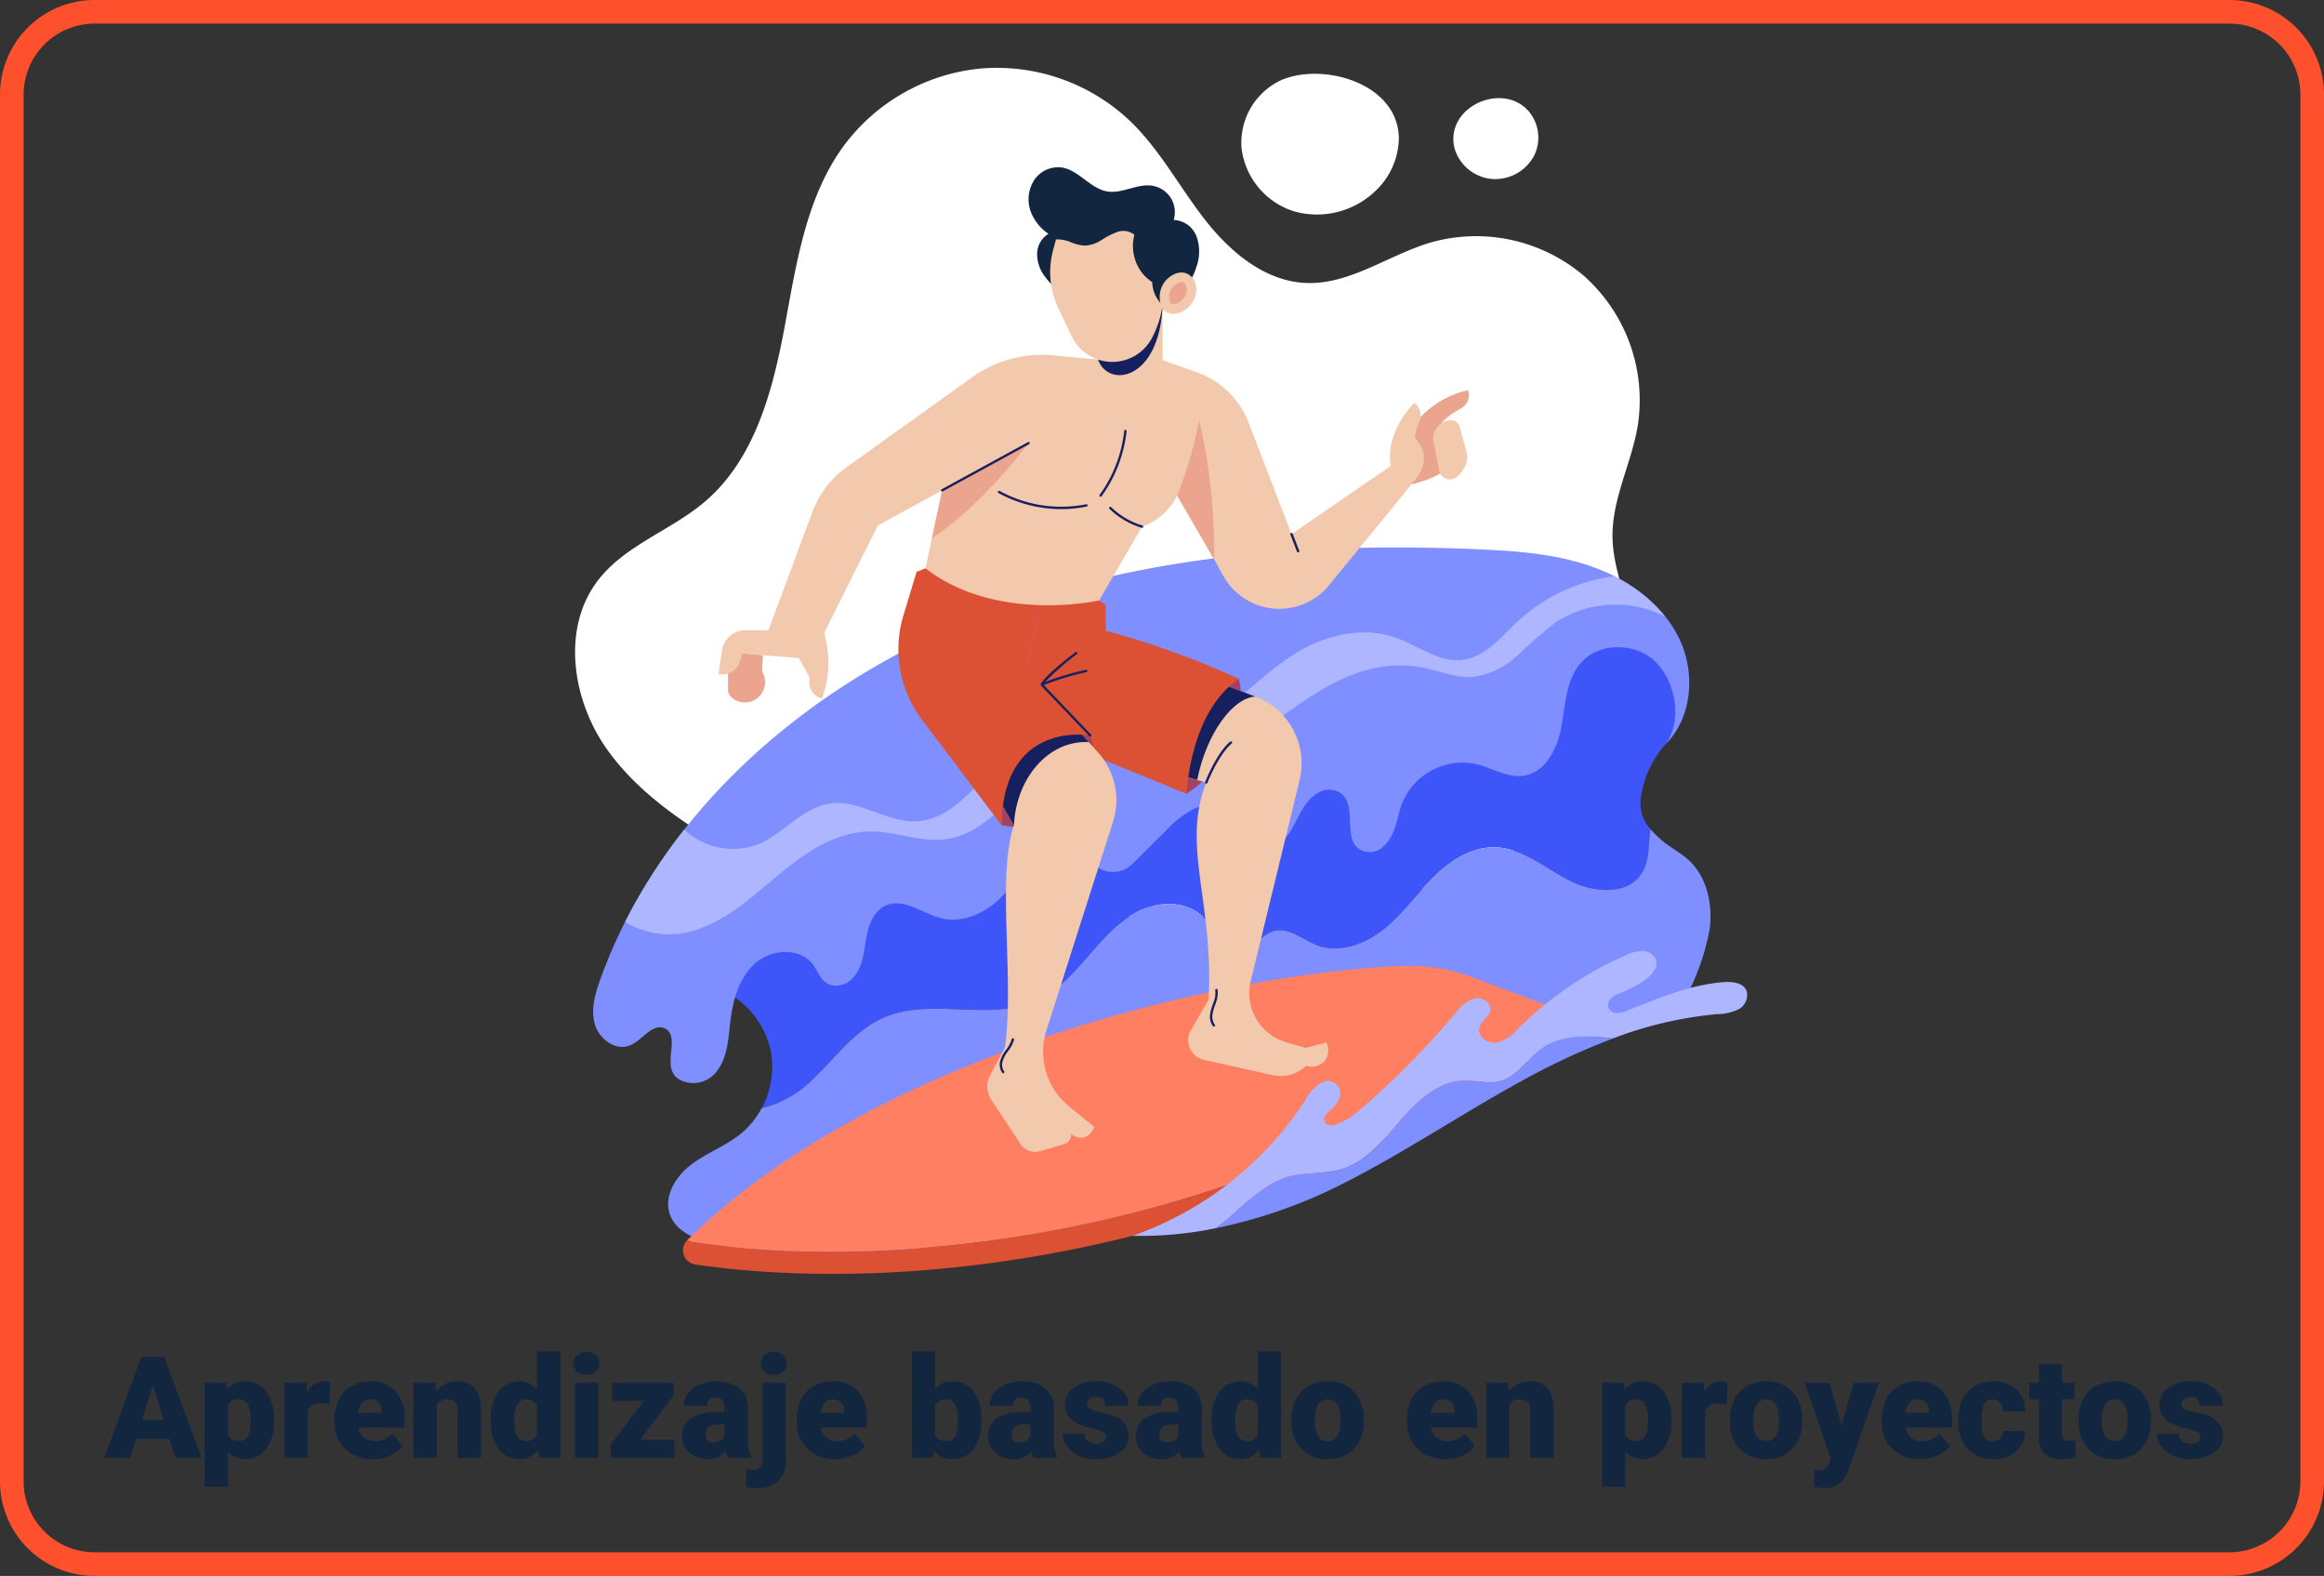 <svg xmlns="http://www.w3.org/2000/svg" width="295" height="200" viewBox="0 0 295 200">
  <rect x="0" y="0" width="295" height="200" fill="#333333" stroke="none"/>
  <g id="b1-h" transform="translate(-180 -1061)">
    <path id="Rectangle_5220" data-name="Rectangle 5220" d="M12,3a9.01,9.01,0,0,0-9,9V188a9.01,9.01,0,0,0,9,9H283a9.01,9.01,0,0,0,9-9V12a9.01,9.01,0,0,0-9-9H12m0-3H283a12,12,0,0,1,12,12V188a12,12,0,0,1-12,12H12A12,12,0,0,1,0,188V12A12,12,0,0,1,12,0Z" transform="translate(180 1061)" fill="#fe502d"/>
    <path id="Path_180069" data-name="Path 180069" d="M-126.483-2.391h-4.228L-131.449,0h-3.3l4.693-12.8h2.9L-122.423,0h-3.313Zm-3.489-2.382h2.751l-1.38-4.438Zm16.752.088a5.735,5.735,0,0,1-1,3.538A3.2,3.2,0,0,1-116.912.176a2.742,2.742,0,0,1-2.153-.958V3.656h-2.962V-9.51h2.769l.088.879a2.742,2.742,0,0,1,2.241-1.055,3.224,3.224,0,0,1,2.733,1.3,5.805,5.805,0,0,1,.976,3.564Zm-2.962-.185q0-2.531-1.477-2.531a1.394,1.394,0,0,0-1.406.756V-2.9a1.439,1.439,0,0,0,1.424.791q1.415,0,1.459-2.443Zm10.02-1.96-.976-.07a1.752,1.752,0,0,0-1.793.879V0h-2.962V-9.51h2.777l.1,1.222a2.294,2.294,0,0,1,2.083-1.4,2.888,2.888,0,0,1,.826.105Zm5.5,7A4.889,4.889,0,0,1-104.2-1.129a4.507,4.507,0,0,1-1.354-3.4v-.246a5.84,5.84,0,0,1,.541-2.575,3.955,3.955,0,0,1,1.578-1.727,4.763,4.763,0,0,1,2.461-.611,4.117,4.117,0,0,1,3.164,1.244,4.887,4.887,0,0,1,1.16,3.467v1.151h-5.889a2.135,2.135,0,0,0,.694,1.257,2.066,2.066,0,0,0,1.389.457,2.662,2.662,0,0,0,2.2-.984l1.354,1.6A3.784,3.784,0,0,1-98.477-.277,5.3,5.3,0,0,1-100.661.176ZM-101-7.4q-1.3,0-1.547,1.723h2.988v-.229a1.467,1.467,0,0,0-.36-1.1A1.434,1.434,0,0,0-101-7.4Zm8.253-2.109.1,1.116A3.225,3.225,0,0,1-89.93-9.686,2.713,2.713,0,0,1-87.71-8.8a4.226,4.226,0,0,1,.76,2.672V0h-2.971V-6a1.6,1.6,0,0,0-.29-1.059A1.342,1.342,0,0,0-91.266-7.4a1.413,1.413,0,0,0-1.292.686V0H-95.52V-9.51Zm7.058,4.685a5.809,5.809,0,0,1,.976-3.56,3.211,3.211,0,0,1,2.725-1.3,2.731,2.731,0,0,1,2.145,1V-13.5h2.971V0h-2.663l-.149-1.02A2.8,2.8,0,0,1-82,.176a3.205,3.205,0,0,1-2.689-1.3A5.993,5.993,0,0,1-85.685-4.825Zm2.962.185q0,2.531,1.477,2.531a1.458,1.458,0,0,0,1.406-.826V-6.557A1.419,1.419,0,0,0-81.229-7.4q-1.371,0-1.485,2.215ZM-72.062,0h-2.971V-9.51h2.971Zm-3.146-11.971a1.334,1.334,0,0,1,.457-1.043,1.718,1.718,0,0,1,1.187-.407,1.718,1.718,0,0,1,1.187.407,1.334,1.334,0,0,1,.457,1.043,1.334,1.334,0,0,1-.457,1.043,1.718,1.718,0,0,1-1.187.407,1.718,1.718,0,0,1-1.187-.407A1.334,1.334,0,0,1-75.208-11.971Zm8.464,9.686h4.333V0h-8.077V-1.652l4.219-5.572H-70.3V-9.51h7.8v1.6ZM-55.617,0A3.344,3.344,0,0,1-55.9-.853,2.754,2.754,0,0,1-58.184.176a3.374,3.374,0,0,1-2.285-.813,2.588,2.588,0,0,1-.94-2.043,2.66,2.66,0,0,1,1.143-2.338,5.821,5.821,0,0,1,3.322-.791h.914v-.5q0-1.316-1.134-1.316a.927.927,0,0,0-1.055,1.042h-2.962a2.655,2.655,0,0,1,1.173-2.239,4.931,4.931,0,0,1,2.993-.86,4.323,4.323,0,0,1,2.874.888A3.086,3.086,0,0,1-53.06-6.363v4.21a4.311,4.311,0,0,0,.4,2V0Zm-1.854-1.934a1.652,1.652,0,0,0,.918-.237,1.487,1.487,0,0,0,.523-.536V-4.228h-.861q-1.547,0-1.547,1.389a.848.848,0,0,0,.272.655A.986.986,0,0,0-57.472-1.934Zm9.237-7.576V.325a3.452,3.452,0,0,1-.967,2.6,3.714,3.714,0,0,1-2.672.914,6.308,6.308,0,0,1-1.4-.149V1.45a5.667,5.667,0,0,0,.835.079A1.084,1.084,0,0,0-51.205.308V-9.51Zm-3.19-2.461a1.334,1.334,0,0,1,.457-1.043,1.718,1.718,0,0,1,1.187-.407,1.718,1.718,0,0,1,1.187.407,1.334,1.334,0,0,1,.457,1.043,1.334,1.334,0,0,1-.457,1.043,1.718,1.718,0,0,1-1.187.407,1.718,1.718,0,0,1-1.187-.407A1.334,1.334,0,0,1-51.425-11.971ZM-41.959.176A4.889,4.889,0,0,1-45.5-1.129a4.507,4.507,0,0,1-1.354-3.4v-.246a5.84,5.84,0,0,1,.541-2.575,3.955,3.955,0,0,1,1.578-1.727,4.763,4.763,0,0,1,2.461-.611,4.117,4.117,0,0,1,3.164,1.244,4.887,4.887,0,0,1,1.16,3.467v1.151H-43.84a2.135,2.135,0,0,0,.694,1.257,2.066,2.066,0,0,0,1.389.457,2.662,2.662,0,0,0,2.2-.984l1.354,1.6A3.784,3.784,0,0,1-39.775-.277,5.3,5.3,0,0,1-41.959.176ZM-42.293-7.4q-1.3,0-1.547,1.723h2.988v-.229a1.467,1.467,0,0,0-.36-1.1A1.434,1.434,0,0,0-42.293-7.4Zm18.844,2.725a5.8,5.8,0,0,1-.967,3.595A3.238,3.238,0,0,1-27.141.176,2.81,2.81,0,0,1-29.479-.976L-29.6,0h-2.654V-13.5h2.962v4.755a2.711,2.711,0,0,1,2.136-.94,3.239,3.239,0,0,1,2.742,1.274,5.826,5.826,0,0,1,.967,3.586Zm-2.971-.189a3.866,3.866,0,0,0-.365-1.952A1.229,1.229,0,0,0-27.905-7.4a1.418,1.418,0,0,0-1.389.763v3.773a1.426,1.426,0,0,0,1.406.755,1.258,1.258,0,0,0,1.327-1.018A7.309,7.309,0,0,0-26.42-4.865ZM-16.787,0a3.344,3.344,0,0,1-.281-.853A2.754,2.754,0,0,1-19.354.176a3.374,3.374,0,0,1-2.285-.813,2.588,2.588,0,0,1-.94-2.043,2.66,2.66,0,0,1,1.143-2.338,5.821,5.821,0,0,1,3.322-.791h.914v-.5q0-1.316-1.134-1.316a.927.927,0,0,0-1.055,1.042h-2.962a2.655,2.655,0,0,1,1.173-2.239,4.931,4.931,0,0,1,2.993-.86,4.323,4.323,0,0,1,2.874.888,3.086,3.086,0,0,1,1.081,2.435v4.21a4.311,4.311,0,0,0,.4,2V0Zm-1.854-1.934a1.652,1.652,0,0,0,.918-.237,1.487,1.487,0,0,0,.523-.536V-4.228h-.861q-1.547,0-1.547,1.389a.848.848,0,0,0,.272.655A.986.986,0,0,0-18.642-1.934Zm11.03-.738a.684.684,0,0,0-.4-.606,6.016,6.016,0,0,0-1.5-.475A6.853,6.853,0,0,1-11.338-4.4a3.062,3.062,0,0,1-1.1-.971,2.319,2.319,0,0,1-.378-1.31,2.628,2.628,0,0,1,1.081-2.158A4.453,4.453,0,0,1-8.9-9.686a4.934,4.934,0,0,1,3.023.853A2.666,2.666,0,0,1-4.737-6.592H-7.708q0-1.143-1.2-1.143a1.194,1.194,0,0,0-.782.259.8.8,0,0,0-.316.646.737.737,0,0,0,.387.642,3.654,3.654,0,0,0,1.235.4,10.671,10.671,0,0,1,1.49.378A2.706,2.706,0,0,1-4.755-2.76,2.491,2.491,0,0,1-5.911-.642,5.068,5.068,0,0,1-8.9.176a5.172,5.172,0,0,1-2.18-.439,3.645,3.645,0,0,1-1.494-1.2,2.707,2.707,0,0,1-.536-1.591h2.769a1.145,1.145,0,0,0,.439.962,1.808,1.808,0,0,0,1.081.3,1.422,1.422,0,0,0,.91-.246A.787.787,0,0,0-7.611-2.672ZM1.986,0a3.344,3.344,0,0,1-.281-.853A2.754,2.754,0,0,1-.58.176,3.374,3.374,0,0,1-2.865-.637a2.588,2.588,0,0,1-.94-2.043A2.66,2.66,0,0,1-2.663-5.019,5.821,5.821,0,0,1,.659-5.81h.914v-.5q0-1.316-1.134-1.316A.927.927,0,0,0-.615-6.587H-3.577A2.655,2.655,0,0,1-2.4-8.825a4.931,4.931,0,0,1,2.993-.86A4.323,4.323,0,0,1,3.463-8.8,3.086,3.086,0,0,1,4.544-6.363v4.21a4.311,4.311,0,0,0,.4,2V0ZM.132-1.934a1.652,1.652,0,0,0,.918-.237,1.487,1.487,0,0,0,.523-.536V-4.228H.712q-1.547,0-1.547,1.389a.848.848,0,0,0,.272.655A.986.986,0,0,0,.132-1.934ZM5.81-4.825a5.809,5.809,0,0,1,.976-3.56,3.211,3.211,0,0,1,2.725-1.3,2.731,2.731,0,0,1,2.145,1V-13.5h2.971V0H11.962l-.149-1.02a2.8,2.8,0,0,1-2.32,1.2A3.205,3.205,0,0,1,6.8-1.125,5.993,5.993,0,0,1,5.81-4.825Zm2.962.185q0,2.531,1.477,2.531a1.458,1.458,0,0,0,1.406-.826V-6.557A1.419,1.419,0,0,0,10.266-7.4Q8.895-7.4,8.78-5.186Zm7.163-.2a5.613,5.613,0,0,1,.554-2.536,3.96,3.96,0,0,1,1.591-1.709,4.791,4.791,0,0,1,2.435-.6A4.373,4.373,0,0,1,23.88-8.363a5.076,5.076,0,0,1,1.23,3.6v.105a4.925,4.925,0,0,1-1.235,3.529A4.384,4.384,0,0,1,20.531.176a4.434,4.434,0,0,1-3.261-1.217,4.761,4.761,0,0,1-1.327-3.3Zm2.962.185a3.538,3.538,0,0,0,.413,1.934,1.376,1.376,0,0,0,1.222.615q1.582,0,1.617-2.435v-.3q0-2.558-1.635-2.558-1.485,0-1.608,2.206ZM35.5.176a4.889,4.889,0,0,1-3.542-1.305,4.507,4.507,0,0,1-1.354-3.4v-.246a5.84,5.84,0,0,1,.541-2.575,3.955,3.955,0,0,1,1.578-1.727,4.763,4.763,0,0,1,2.461-.611,4.117,4.117,0,0,1,3.164,1.244,4.887,4.887,0,0,1,1.16,3.467v1.151H33.618a2.135,2.135,0,0,0,.694,1.257,2.066,2.066,0,0,0,1.389.457,2.662,2.662,0,0,0,2.2-.984l1.354,1.6A3.784,3.784,0,0,1,37.683-.277,5.3,5.3,0,0,1,35.5.176ZM35.165-7.4q-1.3,0-1.547,1.723h2.988v-.229a1.467,1.467,0,0,0-.36-1.1A1.434,1.434,0,0,0,35.165-7.4ZM43.418-9.51l.1,1.116A3.225,3.225,0,0,1,46.23-9.686,2.713,2.713,0,0,1,48.45-8.8a4.226,4.226,0,0,1,.76,2.672V0H46.239V-6a1.6,1.6,0,0,0-.29-1.059A1.342,1.342,0,0,0,44.895-7.4a1.413,1.413,0,0,0-1.292.686V0H40.641V-9.51ZM64.16-4.685a5.735,5.735,0,0,1-1,3.538A3.2,3.2,0,0,1,60.469.176a2.742,2.742,0,0,1-2.153-.958V3.656H55.354V-9.51h2.769l.088.879a2.742,2.742,0,0,1,2.241-1.055,3.224,3.224,0,0,1,2.733,1.3,5.805,5.805,0,0,1,.976,3.564ZM61.2-4.869Q61.2-7.4,59.722-7.4a1.394,1.394,0,0,0-1.406.756V-2.9a1.439,1.439,0,0,0,1.424.791q1.415,0,1.459-2.443Zm10.02-1.96-.976-.07a1.752,1.752,0,0,0-1.793.879V0H65.487V-9.51h2.777l.1,1.222a2.294,2.294,0,0,1,2.083-1.4,2.888,2.888,0,0,1,.826.105ZM71.6-4.843a5.613,5.613,0,0,1,.554-2.536A3.96,3.96,0,0,1,73.74-9.088a4.791,4.791,0,0,1,2.435-.6,4.373,4.373,0,0,1,3.366,1.323,5.076,5.076,0,0,1,1.23,3.6v.105a4.925,4.925,0,0,1-1.235,3.529A4.384,4.384,0,0,1,76.192.176a4.434,4.434,0,0,1-3.261-1.217,4.761,4.761,0,0,1-1.327-3.3Zm2.962.185a3.538,3.538,0,0,0,.413,1.934,1.376,1.376,0,0,0,1.222.615q1.582,0,1.617-2.435v-.3q0-2.558-1.635-2.558-1.485,0-1.608,2.206Zm11.188.51L87.328-9.51H90.5l-3.876,11.1-.167.4A2.944,2.944,0,0,1,83.54,3.841a4.642,4.642,0,0,1-1.222-.175V1.556h.387a2.026,2.026,0,0,0,.954-.18,1.094,1.094,0,0,0,.488-.647L84.384.1l-3.3-9.605h3.164ZM95.757.176a4.889,4.889,0,0,1-3.542-1.305,4.507,4.507,0,0,1-1.354-3.4v-.246A5.84,5.84,0,0,1,91.4-7.348a3.955,3.955,0,0,1,1.578-1.727,4.763,4.763,0,0,1,2.461-.611A4.117,4.117,0,0,1,98.6-8.442a4.887,4.887,0,0,1,1.16,3.467v1.151H93.876a2.135,2.135,0,0,0,.694,1.257,2.066,2.066,0,0,0,1.389.457,2.662,2.662,0,0,0,2.2-.984l1.354,1.6A3.784,3.784,0,0,1,97.941-.277,5.3,5.3,0,0,1,95.757.176ZM95.423-7.4q-1.3,0-1.547,1.723h2.988v-.229a1.467,1.467,0,0,0-.36-1.1A1.434,1.434,0,0,0,95.423-7.4Zm9.554,5.291a1.317,1.317,0,0,0,.967-.338,1.241,1.241,0,0,0,.334-.945h2.777a3.288,3.288,0,0,1-1.121,2.566,4.168,4.168,0,0,1-2.887,1,4.22,4.22,0,0,1-3.27-1.3,5.125,5.125,0,0,1-1.2-3.6v-.123a5.792,5.792,0,0,1,.532-2.544,3.872,3.872,0,0,1,1.534-1.7,4.573,4.573,0,0,1,2.373-.593,4.116,4.116,0,0,1,2.944,1.028,3.647,3.647,0,0,1,1.09,2.786h-2.777A1.626,1.626,0,0,0,105.917-7a1.244,1.244,0,0,0-.967-.4q-1.151,0-1.345,1.468a10.357,10.357,0,0,0-.062,1.283,4.068,4.068,0,0,0,.343,1.986A1.187,1.187,0,0,0,104.977-2.109Zm8.78-9.765V-9.51h1.564v2.057h-1.564V-3.1a1.111,1.111,0,0,0,.193.747,1.037,1.037,0,0,0,.765.211,4.345,4.345,0,0,0,.738-.053V-.079a5.466,5.466,0,0,1-1.67.255,3.1,3.1,0,0,1-2.259-.721,2.954,2.954,0,0,1-.729-2.188v-4.72h-1.213V-9.51h1.213v-2.364Zm2.092,7.031a5.613,5.613,0,0,1,.554-2.536,3.96,3.96,0,0,1,1.591-1.709,4.791,4.791,0,0,1,2.435-.6,4.373,4.373,0,0,1,3.366,1.323,5.076,5.076,0,0,1,1.23,3.6v.105a4.925,4.925,0,0,1-1.235,3.529A4.384,4.384,0,0,1,120.445.176a4.434,4.434,0,0,1-3.261-1.217,4.761,4.761,0,0,1-1.327-3.3Zm2.962.185a3.538,3.538,0,0,0,.413,1.934,1.376,1.376,0,0,0,1.222.615q1.582,0,1.617-2.435v-.3q0-2.558-1.635-2.558-1.485,0-1.608,2.206Zm12.5,1.986a.684.684,0,0,0-.4-.606,6.016,6.016,0,0,0-1.5-.475,6.853,6.853,0,0,1-1.828-.646,3.062,3.062,0,0,1-1.1-.971,2.319,2.319,0,0,1-.378-1.31,2.628,2.628,0,0,1,1.081-2.158,4.453,4.453,0,0,1,2.83-.848,4.934,4.934,0,0,1,3.023.853,2.666,2.666,0,0,1,1.143,2.241h-2.971q0-1.143-1.2-1.143a1.194,1.194,0,0,0-.782.259.8.8,0,0,0-.316.646.737.737,0,0,0,.387.642,3.654,3.654,0,0,0,1.235.4,10.671,10.671,0,0,1,1.49.378,2.706,2.706,0,0,1,2.145,2.646,2.491,2.491,0,0,1-1.156,2.118,5.068,5.068,0,0,1-2.993.817,5.172,5.172,0,0,1-2.18-.439,3.645,3.645,0,0,1-1.494-1.2,2.707,2.707,0,0,1-.536-1.591h2.769a1.145,1.145,0,0,0,.439.962,1.808,1.808,0,0,0,1.081.3,1.422,1.422,0,0,0,.91-.246A.787.787,0,0,0,131.309-2.672Z" transform="translate(328 1246)" fill="#12263f"/>
    <g id="Group_117323" data-name="Group 117323" transform="translate(-12.88 1323.275)">
      <g id="Group_117302" data-name="Group 117302" transform="translate(265.88 -253.673)">
        <path id="Path_179585" data-name="Path 179585" d="M269.921-167.194c-4.453-6.283-5.811-15.454-1.066-21.519,3.466-4.432,9.274-6.274,13.546-9.935,6.243-5.35,8.537-13.906,10.047-21.987s2.712-16.612,7.6-23.22a24.584,24.584,0,0,1,17.475-9.738,24.583,24.583,0,0,1,18.845,6.714c3.756,3.624,6.234,8.342,9.442,12.459s7.627,7.839,12.841,8.056c5.582.231,10.457-3.542,15.814-5.129a21.1,21.1,0,0,1,19.6,4.343,21.1,21.1,0,0,1,6.7,18.925c-.8,4.78-3.276,9.285-3.2,14.132.058,3.95,1.808,7.667,2.493,11.557,1.874,10.647-4.694,21.443-13.739,27.365s-20.112,7.822-30.888,8.694a196.107,196.107,0,0,1-39.193-.774c-10.219-1.229-22.39-2.184-31.421-7.521C279.259-158.056,273.7-161.86,269.921-167.194Z" transform="translate(-265.88 253.673)" fill="#fff"/>
        <path id="Path_179586" data-name="Path 179586" d="M381.189-251.944a8.729,8.729,0,0,0-5.178,8.831,9.608,9.608,0,0,0,6.71,7.908,10.7,10.7,0,0,0,10.185-2.527,9.366,9.366,0,0,0,3.057-6.862C395.8-251.393,386.6-254.12,381.189-251.944Z" transform="translate(-291.398 253.442)" fill="#fff"/>
        <path id="Path_179587" data-name="Path 179587" d="M411.143-242.333a5.423,5.423,0,0,0,5.122,3.949,5.6,5.6,0,0,0,4.989-2.97,5.19,5.19,0,0,0-.74-5.705C417.087-250.8,409.918-247.464,411.143-242.333Z" transform="translate(-299.52 252.51)" fill="#fff"/>
      </g>
      <g id="Group_117305" data-name="Group 117305" transform="translate(268.169 -192.796)">
        <g id="Group_117303" data-name="Group 117303" transform="translate(9.526 8.468)">
          <path id="Path_179588" data-name="Path 179588" d="M310.306-112.18c6.07-2.69,13.588.578,19.6-2.249,2.582-1.215,4.542-3.416,6.411-5.572s3.793-4.379,6.34-5.665,5.908-1.407,8.041.488c1.753,1.558,2.984,4.46,5.307,4.139,1.49-.206,2.46-1.771,3.913-2.16,1.9-.509,3.633,1.108,5.471,1.805,2.819,1.069,6.05-.118,8.41-1.995s4.128-4.385,6.258-6.519,4.868-3.97,7.883-3.908c3.442.071,6.288,2.532,9.333,4.141s7.5,2.054,9.33-.863c.914-1.458.842-3.3,1.024-5.007.021-.191.049-.384.082-.578a4.807,4.807,0,0,1-1.248-3.813,12.853,12.853,0,0,1,3.11-6.919c3.322-4.709,2.113-7.5,2.113-7.5-1-4.23-5.188-7.525-9.418-8.525s-8.657-.38-12.943.337a299.93,299.93,0,0,0-51.1,13.264c-8.558,3.047-17.186,6.027-25.444,9.813-5.273,2.417-10.5,5.085-14.909,8.859s-7.962,8.779-9.047,14.477a11.106,11.106,0,0,1,7.253,8.345,11.056,11.056,0,0,1-1.194,7.079,13.882,13.882,0,0,0,6.463-3.638C304.237-107.1,306.654-110.562,310.306-112.18Z" transform="translate(-283.012 163.403)" fill="#3e55f9"/>
          <path id="Path_179589" data-name="Path 179589" d="M410.768-123.99c-1.087-.988-2.445-1.639-3.537-2.62a13.959,13.959,0,0,1-1.275-1.281c-.033.194-.061.387-.082.578-.182,1.712-.11,3.549-1.024,5.007-1.829,2.918-6.285,2.472-9.33.863s-5.891-4.07-9.333-4.141c-3.015-.062-5.752,1.775-7.883,3.908s-3.9,4.641-6.258,6.519-5.591,3.064-8.41,2c-1.838-.7-3.572-2.314-5.471-1.805-1.453.389-2.423,1.954-3.913,2.16-2.323.321-3.554-2.581-5.307-4.139-2.133-1.9-5.495-1.775-8.041-.488s-4.47,3.509-6.34,5.665-3.829,4.356-6.411,5.572c-6.007,2.828-13.525-.441-19.6,2.249-3.653,1.618-6.069,5.083-8.967,7.833a13.882,13.882,0,0,1-6.463,3.638,10.716,10.716,0,0,1-2.693,3.275c-1.913,1.542-4.3,2.4-6.255,3.882s-3.513,4.018-2.691,6.335c.813,2.292,3.484,3.266,5.865,3.76,23.315,4.836,47.471-4.28,70.408-10.673,8.827-2.46,17.281-6.073,25.707-9.676,8.558-3.659,18.243-7.006,26.8-10.666a29.883,29.883,0,0,0,3.2-8.963C413.873-118.361,413.124-121.846,410.768-123.99Z" transform="translate(-281.26 155.171)" fill="#808fff"/>
        </g>
        <g id="Group_117304" data-name="Group 117304">
          <path id="Path_179590" data-name="Path 179590" d="M330.145-136.226a5.939,5.939,0,0,0-6.855,2.679,17.262,17.262,0,0,1-2.912,3.792c-1.941,1.834-4.706,3.016-7.3,2.391-2.415-.581-4.793-2.631-7.064-1.626-1.449.641-2.133,2.308-2.433,3.864-.364,1.881-.4,3.907-1.8,5.385a2.812,2.812,0,0,1-2.507.888c-1.477-.267-1.768-1.63-2.492-2.618-1.6-2.186-5.175-2.03-7.239-.274s-2.9,4.564-3.234,7.254c-.287,2.292-.352,4.787-1.79,6.59a3.728,3.728,0,0,1-4.067,1.275c-3.579-1.138-.184-5.617-2.478-6.753-1.541-.762-2.822,1.449-4.4,2.132-1.808.783-3.948-.767-4.494-2.661s.043-3.913.712-5.767c7.521-20.829,25.625-36.692,46.079-45.181s43.112-10.291,65.237-9.343c4.881.21,9.828.562,14.441,2.171s8.919,4.635,11.1,9.009,1.781,10.177-1.7,13.609c2.185-2.911,1.413-7.739-1.1-10.368s-7.339-2.7-9.68.084c-1.8,2.139-1.888,5.17-2.381,7.919s-1.937,5.826-4.691,6.3c-2.113.363-4.105-.975-6.192-1.47a8.286,8.286,0,0,0-9.3,4.85c-.754,1.907-.777,4.1-2.427,5.616a2.5,2.5,0,0,1-3.124.3c-2.155-1.55.033-5.9-2.64-7.254a2.707,2.707,0,0,0-2.643.216c-2.439,1.534-2.573,4.647-4.774,6.379a3.044,3.044,0,0,1-2.48.669c-2.252-.474-2.394-3.4-4.044-4.756a4.233,4.233,0,0,0-4.32-.327,12.443,12.443,0,0,0-3.587,2.773l-4.282,4.24a3.513,3.513,0,0,1-5.564-.9l-.027-.048A2.605,2.605,0,0,0,330.145-136.226Z" transform="translate(-268.86 174.426)" fill="#808fff"/>
          <path id="Path_179591" data-name="Path 179591" d="M283.531-124.917c3.984-1.418,7.14-4.441,10.408-7.125s7.049-5.2,11.277-5.239c3.289-.034,6.529,1.448,9.781.961,3.912-.585,6.8-3.8,9.607-6.585s6.51-5.479,10.373-4.629a39.449,39.449,0,0,1,4.467,1.785c4.943,1.746,10.38-.662,14.665-3.68,6.63-4.669,13.109-10.5,21.882-8.522,1.9.428,3.786,1.186,5.733,1.056a10.224,10.224,0,0,0,5.725-2.752,59.806,59.806,0,0,1,4.888-4.221,13.917,13.917,0,0,1,13.822-.7,19.364,19.364,0,0,0-6.461-5.11,22.369,22.369,0,0,0-12.233,5.716c-2.124,1.989-4.13,4.545-7.018,4.9-3.049.377-5.728-1.867-8.635-2.864-3.756-1.288-7.983-.432-11.5,1.417-7.086,3.725-13.45,13.808-22.54,12.144-2.875-.526-5.473-2.388-8.4-2.367-3.789.026-6.752,3.132-9.208,6.016s-5.361,6.02-9.148,6.145c-3.7.122-7.11-2.763-10.785-2.278-3.518.464-5.915,3.807-9.185,5.182a9.063,9.063,0,0,1-9.4-1.848,70.085,70.085,0,0,0-7.5,11.7A10.705,10.705,0,0,0,283.531-124.917Z" transform="translate(-270.085 173.326)" fill="#adb6ff"/>
        </g>
      </g>
      <g id="Group_117321" data-name="Group 117321" transform="translate(279.58 -241.061)">
        <g id="Group_117306" data-name="Group 117306" transform="translate(0 101.361)">
          <path id="Path_179592" data-name="Path 179592" d="M393.368-98.708c-.015.015-.025.032-.04.046C363.1-72.285,316.193-64.145,285.025-68.7a1.778,1.778,0,0,1-.748-.288l-.015.015a1.814,1.814,0,0,0,.987,3.093c31.167,4.555,78.072-3.584,108.3-29.961A1.812,1.812,0,0,0,393.368-98.708Z" transform="translate(-283.714 103.778)" fill="#dc5133"/>
          <path id="Path_179593" data-name="Path 179593" d="M393.5-100.192c.015-.014.025-.031.04-.046a1.837,1.837,0,0,0-.373-.2l-9.114-3.432a22.181,22.181,0,0,0-8.395-1.43c-20.364.532-66.4,10.325-91.21,34.781a1.778,1.778,0,0,0,.748.288C316.362-65.675,363.267-73.815,393.5-100.192Z" transform="translate(-283.884 105.308)" fill="#ff7f63"/>
        </g>
        <g id="Group_117320" data-name="Group 117320" transform="translate(4.503)">
          <g id="Group_117310" data-name="Group 117310" transform="translate(22.835 50.904)">
            <path id="Path_179594" data-name="Path 179594" d="M372.743-152.824c1.963,9.287-6.645,14.573-6.645,14.573C358.849-148.066,367.608-154.938,372.743-152.824Z" transform="translate(-329.51 166.868)" fill="#a34262"/>
            <g id="Group_117307" data-name="Group 117307" transform="translate(32.435 14.195)">
              <path id="Path_179595" data-name="Path 179595" d="M369.554-152.511l5.549,2.085a9.061,9.061,0,0,1,5.618,10.623l-6.2,25.479a6.5,6.5,0,0,0,.878,5.1h0a6.5,6.5,0,0,0,3.65,2.686l2.432.7,2.643-.68a2.208,2.208,0,0,1-.254,2.383,2.174,2.174,0,0,1-2.311.556h0a4.691,4.691,0,0,1-4.269,1.2l-8.717-1.942a2.548,2.548,0,0,1-1.648-3.769l2.248-3.86c.68-12.383-3.473-19.481-.3-27.56l-4.3-1.208C365.1-146.848,369.554-152.511,369.554-152.511Z" transform="translate(-362.23 152.511)" fill="#f2c9ad"/>
              <path id="Path_179596" data-name="Path 179596" d="M361.524-147.578l7.324-4.933,5.549,2.085c-2.832.171-6.178,4.61-7.379,10.579l-3.153-.885Z" transform="translate(-361.524 152.511)" fill="#17205e"/>
            </g>
            <path id="Path_179597" data-name="Path 179597" d="M342.274-165.082l7.405-.6.83.6v3.251a107.08,107.08,0,0,1,16.913,6.116c-6.267,4.153-6.645,14.573-6.645,14.573L345.6-147.334l-5.211-9.741Z" transform="translate(-324.19 169.76)" fill="#dc5133"/>
            <path id="Path_179598" data-name="Path 179598" d="M347.391-143.672c2.492,7.475-3.775,12.76-11.25,11.4C332.894-142.615,341.124-146.768,347.391-143.672Z" transform="translate(-323.035 164.89)" fill="#a34262"/>
            <g id="Group_117308" data-name="Group 117308" transform="translate(11.283 18.524)">
              <path id="Path_179599" data-name="Path 179599" d="M345.25-144.733l2.822,3.163a9.058,9.058,0,0,1,1.871,8.788l-8.446,26.46a8.946,8.946,0,0,0-.149,4.92h0a8.95,8.95,0,0,0,3.037,4.751l3.155,2.558A1.852,1.852,0,0,1,346.3-92.76a1.7,1.7,0,0,1-1.672-.48h0a1.24,1.24,0,0,1-.883,1.357L340.72-91a2.294,2.294,0,0,1-2.693-1.178h0l-3.536-5.344a3.02,3.02,0,0,1-.145-3.09l1.869-3.5c1.258-8.406-1.057-21.8,1.158-28.24l-2.488-4.228C336.491-144.733,341.777-145.639,345.25-144.733Z" transform="translate(-333.989 146.445)" fill="#f2c9ad"/>
              <path id="Path_179600" data-name="Path 179600" d="M337.466-132.781c.29-6.079,4.448-10.815,9.5-10.561l-1.626-1.822-3.9-1.712-7.047,5.638.582,4.229Z" transform="translate(-334.083 146.876)" fill="#17205e"/>
            </g>
            <path id="Path_179601" data-name="Path 179601" d="M322.743-170.99l-1.133.453-1.676,5.555a14.823,14.823,0,0,0,2.361,13.213l10.113,13.4c.151-13.44,11.25-11.4,11.25-11.4L335.5-158.3l1.882-8.008Z" transform="translate(-319.301 170.99)" fill="#dc5133"/>
            <g id="Group_117309" data-name="Group 117309" transform="translate(12.863 10.621)">
              <path id="Path_179602" data-name="Path 179602" d="M343.2-152.962a36,36,0,0,1,5.405-1.638.151.151,0,0,0,.117-.178.151.151,0,0,0-.179-.117,36.9,36.9,0,0,0-5.166,1.534,33.018,33.018,0,0,1,4.029-3.531.152.152,0,0,0,.03-.212.151.151,0,0,0-.211-.03c-.149.111-3.657,2.751-4.417,4.039,0,0,0,.008,0,.012a.236.236,0,0,0-.007.034.138.138,0,0,0,0,.071c0,.006,0,.012,0,.019s.014.015.02.023,0,.015.01.022l6.165,6.451a.152.152,0,0,0,.109.047.152.152,0,0,0,.1-.042.151.151,0,0,0,0-.214Z" transform="translate(-337.61 157.163)" fill="#17205e"/>
              <path id="Path_179603" data-name="Path 179603" d="M337.75-93.338a.148.148,0,0,0-.182.113,4.044,4.044,0,0,1-.713,1.347,4.144,4.144,0,0,0-.771,1.513,1.787,1.787,0,0,0,.286,1.411.148.148,0,0,0,.121.061.154.154,0,0,0,.091-.031.15.15,0,0,0,.029-.211,1.484,1.484,0,0,1-.23-1.171,3.853,3.853,0,0,1,.722-1.4,4.341,4.341,0,0,0,.76-1.451A.151.151,0,0,0,337.75-93.338Z" transform="translate(-336.046 142.37)" fill="#17205e"/>
              <path id="Path_179604" data-name="Path 179604" d="M371.581-101.5a.152.152,0,0,0-.124.174,3.06,3.06,0,0,1-.193,1.452q-.059.175-.121.35a6.452,6.452,0,0,0-.327,1.161,2.076,2.076,0,0,0,.346,1.594.153.153,0,0,0,.118.055.151.151,0,0,0,.094-.033.151.151,0,0,0,.023-.213,1.778,1.778,0,0,1-.282-1.358,6.167,6.167,0,0,1,.313-1.106c.041-.118.084-.237.123-.356a3.379,3.379,0,0,0,.2-1.6A.147.147,0,0,0,371.581-101.5Z" transform="translate(-344.098 144.261)" fill="#17205e"/>
              <path id="Path_179605" data-name="Path 179605" d="M373.383-142.325a.151.151,0,0,0-.211-.034c-.062.046-1.563,1.165-3.184,5.124a.152.152,0,0,0,.082.2.153.153,0,0,0,.058.011.151.151,0,0,0,.14-.094c1.582-3.863,3.067-4.982,3.083-4.994A.15.15,0,0,0,373.383-142.325Z" transform="translate(-343.911 153.738)" fill="#17205e"/>
            </g>
          </g>
          <g id="Group_117317" data-name="Group 117317" transform="translate(0 17.519)">
            <path id="Path_179606" data-name="Path 179606" d="M403.986-195.478a11.882,11.882,0,0,1,7.249-4.933h0a1.877,1.877,0,0,1-.866,2.293,11.661,11.661,0,0,0-2.457,1.784l1.057,5.487c-1.359,1.611-4.908,2.391-4.908,2.391Z" transform="translate(-316.097 211.196)" fill="#eba58e"/>
            <path id="Path_179607" data-name="Path 179607" d="M291.148-155.55v3.228a1.317,1.317,0,0,0,.45.991h0a2.561,2.561,0,0,0,3.226.121h0a2.562,2.562,0,0,0,.849-2.984l-.2-.5.1-2.02-2.618-.22Z" transform="translate(-289.94 201.117)" fill="#eba58e"/>
            <path id="Path_179608" data-name="Path 179608" d="M377.54-191.711l-10.46,12.8a8.154,8.154,0,0,1-7.8,2.856h0a8.154,8.154,0,0,1-5.647-4.074L347.9-190.5l-.116.233a7.882,7.882,0,0,1-4.45,3.92h0l-5.436,9.363s-12.987,2.944-22.048-4.078l2.114-9.891-8.155,4.455-6.8,13.592.3,1.582a12.6,12.6,0,0,1-.456,6.381l-.142.418h0a2.169,2.169,0,0,1-1.617-2.244l.031-.475-1.359-2.416-7.173-.6-.241.878a2.45,2.45,0,0,1-2.779,1.765h0l.45-3.033a3,3,0,0,1,2.963-2.554h2.929l5.608-15.063a12.077,12.077,0,0,1,4.293-5.611L321.771-205.3a15.3,15.3,0,0,1,10.346-2.788l5.632.533v-5.8l8.194-1.095v6.959l4.435,1.59a10.875,10.875,0,0,1,6.476,6.328l5.46,14.179,12.585-8.658c-.7-4.581,3.021-8,3.021-8l.042.034a2.033,2.033,0,0,1,.551,2.4,6.89,6.89,0,0,0-.543,1.94C380.133-195.058,378.82-193.276,377.54-191.711Z" transform="translate(-289.576 214.45)" fill="#f2c9ad"/>
            <path id="Path_179609" data-name="Path 179609" d="M408.771-195.19l-.461.48a2.224,2.224,0,0,0-.582,1.959l.7,3.677a1.393,1.393,0,0,0,2.28.8,4.386,4.386,0,0,0,1.1-1.551,2.417,2.417,0,0,0,.106-1.586l-.873-3.2a1.168,1.168,0,0,0-1.45-.814Z" transform="translate(-316.955 210.051)" fill="#f2c9ad"/>
            <path id="Path_179610" data-name="Path 179610" d="M337.112-191.668l-10.971,5.993-1.3,6.079C331.426-183.938,337.112-191.668,337.112-191.668Z" transform="translate(-297.751 209.169)" fill="#eba58e"/>
            <path id="Path_179611" data-name="Path 179611" d="M365.351-185.871a51.942,51.942,0,0,0,2.8-9.6,73.369,73.369,0,0,1,1.9,17.677Z" transform="translate(-307.141 210.051)" fill="#eba58e"/>
            <path id="Path_179612" data-name="Path 179612" d="M352.285-207.551c1.309,3.684,7.831,2.677,8.194-6.9l-8.194,1.095Z" transform="translate(-304.112 214.45)" fill="#17205e"/>
            <g id="Group_117316" data-name="Group 117316" transform="translate(28.239 15.818)">
              <g id="Group_117311" data-name="Group 117311" transform="translate(7.228 7.739)">
                <path id="Path_179613" data-name="Path 179613" d="M343.8-181.463a16.54,16.54,0,0,1-7.972-2.039.151.151,0,0,1-.059-.205.153.153,0,0,1,.205-.059,16.231,16.231,0,0,0,10.976,1.685.153.153,0,0,1,.179.118.152.152,0,0,1-.118.178A15.989,15.989,0,0,1,343.8-181.463Z" transform="translate(-335.746 183.785)" fill="#17205e"/>
              </g>
              <g id="Group_117312" data-name="Group 117312" transform="translate(21.343 9.761)">
                <path id="Path_179614" data-name="Path 179614" d="M358.3-178.479a.2.2,0,0,1-.03,0,10.019,10.019,0,0,1-4.1-2.41.151.151,0,0,1,0-.214.152.152,0,0,1,.214,0,9.827,9.827,0,0,0,3.952,2.331.15.15,0,0,1,.118.177A.151.151,0,0,1,358.3-178.479Z" transform="translate(-354.12 181.152)" fill="#17205e"/>
              </g>
              <g id="Group_117313" data-name="Group 117313" transform="translate(20.115)">
                <path id="Path_179615" data-name="Path 179615" d="M352.672-185.366a.149.149,0,0,1-.089-.029.152.152,0,0,1-.034-.21,17.053,17.053,0,0,0,3.118-8.118.15.15,0,0,1,.167-.134.151.151,0,0,1,.134.167,17.356,17.356,0,0,1-3.173,8.262A.152.152,0,0,1,352.672-185.366Z" transform="translate(-352.521 193.859)" fill="#17205e"/>
              </g>
              <g id="Group_117314" data-name="Group 117314" transform="translate(0 1.532)">
                <path id="Path_179616" data-name="Path 179616" d="M326.487-185.569a.151.151,0,0,1-.133-.079.15.15,0,0,1,.061-.2l10.971-5.993a.149.149,0,0,1,.2.06.149.149,0,0,1-.06.2l-10.971,5.994A.153.153,0,0,1,326.487-185.569Z" transform="translate(-326.336 191.865)" fill="#17205e"/>
              </g>
              <g id="Group_117315" data-name="Group 117315" transform="translate(44.348 13.088)">
                <path id="Path_179617" data-name="Path 179617" d="M385.051-174.354a.152.152,0,0,1-.141-.1l-.833-2.166a.151.151,0,0,1,.086-.2.151.151,0,0,1,.2.086l.833,2.166a.15.15,0,0,1-.087.2A.147.147,0,0,1,385.051-174.354Z" transform="translate(-384.066 176.822)" fill="#17205e"/>
              </g>
            </g>
          </g>
          <g id="Group_117319" data-name="Group 117319" transform="translate(39.361)">
            <path id="Path_179618" data-name="Path 179618" d="M344.916-221.312a11,11,0,0,1-2.1-2.152,4.7,4.7,0,0,1-.914-2.824,3.02,3.02,0,0,1,1.437-2.509A5.919,5.919,0,0,1,341-231.879a4.519,4.519,0,0,1,.547-3.766,3.674,3.674,0,0,1,3.387-1.584c2.217.284,3.677,2.7,5.883,3.057,1.91.308,3.8-1.03,5.712-.724a3.443,3.443,0,0,1,2.342,1.556,3.44,3.44,0,0,1,.364,2.789,3.218,3.218,0,0,1,2.94,2.208,5.671,5.671,0,0,1-.07,3.774,8.318,8.318,0,0,1-1.9,3.262,9.341,9.341,0,0,1-7.369,2.444C350.175-219.05,346.977-219.611,344.916-221.312Z" transform="translate(-340.815 237.255)" fill="#12263f"/>
            <path id="Path_179619" data-name="Path 179619" d="M357.339-220.224a5.214,5.214,0,0,1-2.08-2.59,5.536,5.536,0,0,1-.187-3.418,2.249,2.249,0,0,0-2.123-.364,8.928,8.928,0,0,0-2.005,1.01,4.388,4.388,0,0,1-2.1.734,5.123,5.123,0,0,1-1.771-.409,4.726,4.726,0,0,0-1.776-.383c-.061,0-.122.01-.184.018l-.366,1.377a10.7,10.7,0,0,0,.678,7.347l1.69,3.554a5.7,5.7,0,0,0,5.819,3.214h0a5.7,5.7,0,0,0,4.361-2.98,12.606,12.606,0,0,0,1.356-4.178l0,0A4.19,4.19,0,0,1,357.339-220.224Z" transform="translate(-341.642 234.81)" fill="#f2c9ad"/>
            <g id="Group_117318" data-name="Group 117318" transform="translate(16.642 13.369)">
              <path id="Path_179620" data-name="Path 179620" d="M362.666-217.838a3.178,3.178,0,0,1,1.609-1.771,2.15,2.15,0,0,1,1.336-.209,1.867,1.867,0,0,1,1.22.932,2.557,2.557,0,0,1,.272,1.534,3.207,3.207,0,0,1-2.318,2.662,2.032,2.032,0,0,1-1.076.018C362.421-215.05,362.283-216.778,362.666-217.838Z" transform="translate(-362.479 219.852)" fill="#f2c9ad"/>
              <path id="Path_179621" data-name="Path 179621" d="M364.547-215.451a.5.5,0,0,1-.132-.015.35.35,0,0,1-.23-.213,1.987,1.987,0,0,1-.018-1.383,1.976,1.976,0,0,1,.991-1.091,1.169,1.169,0,0,1,.477-.126.5.5,0,0,1,.1.009.675.675,0,0,1,.406.336,1.358,1.358,0,0,1,.128.806,2.011,2.011,0,0,1-1.423,1.633A1.211,1.211,0,0,1,364.547-215.451Z" transform="translate(-362.844 219.487)" fill="#eba58e"/>
            </g>
          </g>
        </g>
      </g>
      <g id="Group_117322" data-name="Group 117322" transform="translate(336.635 -141.585)">
        <path id="Path_179622" data-name="Path 179622" d="M413.017-92.048c-1.789,1.311-3.016,3.519-5.16,4.088-1.493.4-3.067-.121-4.612-.084-3.273.08-5.934,2.581-8.072,5.061s-4.309,5.241-7.443,6.189c-2.161.653-4.516.342-6.694.936-2.832.772-5.016,2.955-7.218,4.9a24.947,24.947,0,0,1-2.063,1.654,63.545,63.545,0,0,0,15.714-5.443c7.9-3.951,15.239-8.931,22.986-13.177a88.47,88.47,0,0,1,11.67-5.443C418.934-93.8,415.561-93.912,413.017-92.048Z" transform="translate(-361.177 104.486)" fill="#808fff"/>
        <path id="Path_179623" data-name="Path 179623" d="M435.971-102.573c-.439-1.436-2.458-1.308-3.63-1.174-4.113.47-7.721,2.035-11.529,3.534a3.476,3.476,0,0,1-1.314.326,1.182,1.182,0,0,1-1.1-.664,1.21,1.21,0,0,1,.419-1.28,4.355,4.355,0,0,1,1.264-.663c1.36-.562,5.069-2.257,4.32-4.206a1.876,1.876,0,0,0-1.75-1.061,5.1,5.1,0,0,0-2.082.558,44.686,44.686,0,0,0-13.5,9.169,5.739,5.739,0,0,1-2.822,1.9c-1.135.2-2.509-.75-2.236-1.87.215-.882,1.3-1.39,1.4-2.293.107-.986-1.134-1.672-2.1-1.425a4.862,4.862,0,0,0-2.295,1.817,103.709,103.709,0,0,1-12.06,12.2,8.9,8.9,0,0,1-3.229,1.988c-.457.128-1.042.138-1.3-.258a.9.9,0,0,1,.065-.956,3.631,3.631,0,0,1,.711-.717,3.452,3.452,0,0,0,1.059-1.464,1.588,1.588,0,0,0-2.253-1.959,5.4,5.4,0,0,0-2.115,2.3,43.268,43.268,0,0,1-21.906,17.158,47.116,47.116,0,0,0,10.577-.968,24.955,24.955,0,0,0,2.063-1.654c2.2-1.941,4.386-4.124,7.218-4.9,2.178-.594,4.533-.283,6.694-.936,3.134-.947,5.3-3.709,7.443-6.189s4.8-4.981,8.072-5.061c1.545-.038,3.119.48,4.612.084,2.144-.568,3.371-2.776,5.16-4.088,2.544-1.864,5.917-1.748,9.107-1.324a49.947,49.947,0,0,1,13.21-3.094,6.718,6.718,0,0,0,2.674-.569A2.073,2.073,0,0,0,435.971-102.573Z" transform="translate(-357.986 107.761)" fill="#adb6ff"/>
      </g>
    </g>
  </g>
</svg>
